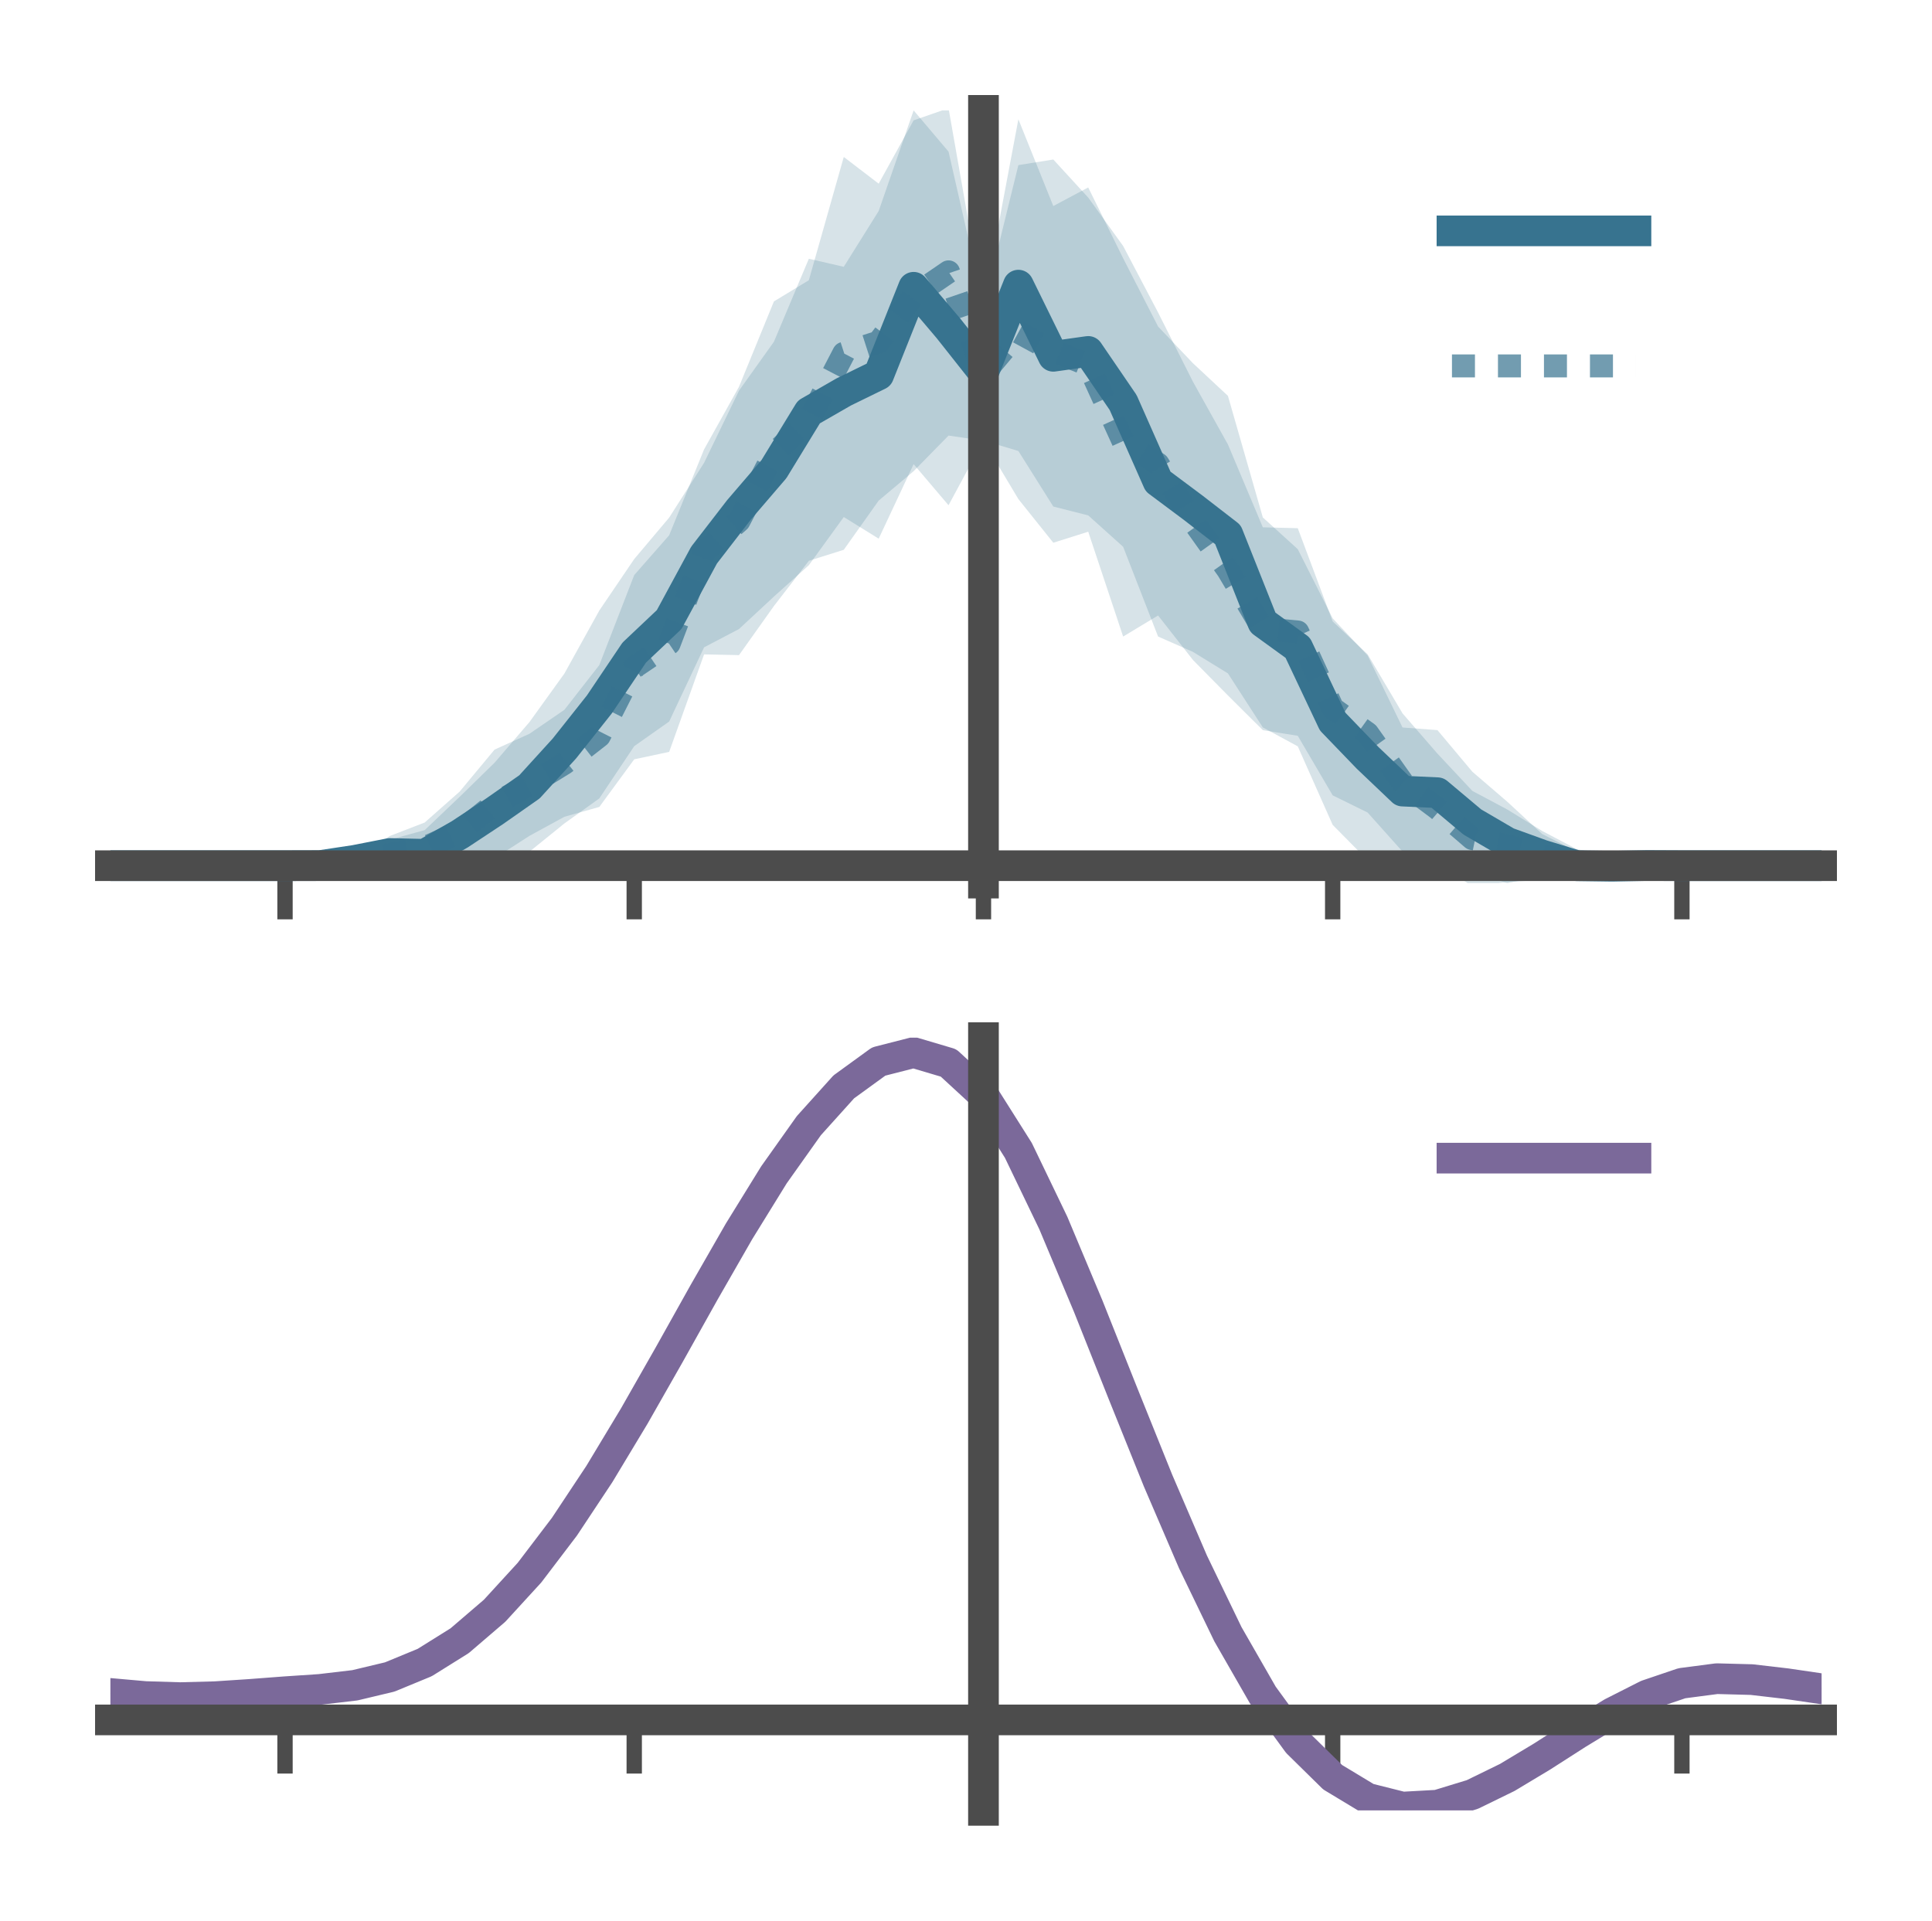 <?xml version="1.0" encoding="utf-8" standalone="no"?>
<!DOCTYPE svg PUBLIC "-//W3C//DTD SVG 1.1//EN"
  "http://www.w3.org/Graphics/SVG/1.1/DTD/svg11.dtd">
<!-- Created with matplotlib (https://matplotlib.org/) -->
<svg height="125.28pt" version="1.1" viewBox="0 0 126 125.28" width="126pt" xmlns="http://www.w3.org/2000/svg" xmlns:xlink="http://www.w3.org/1999/xlink">
 <defs>
  <style type="text/css">*{stroke-linecap:butt;stroke-linejoin:round;}</style>
 </defs>
 <g id="figure_1">
  <g id="patch_1">
   <path d="M 0 125.28 
L 126 125.28 
L 126 0 
L 0 0 
z
" style="fill:none;"/>
  </g>
  <g id="axes_1">
   <g id="patch_2">
    <path d="M 7.2 57.6 
L 118.8 57.6 
L 118.8 7.2 
L 7.2 7.2 
z
" style="fill:none;"/>
   </g>
   <g id="PolyCollection_1">
    <path clip-path="url(#p286b6209b8)" d="M 7.2 56.463 
L 7.2 56.463 
L 9.478 56.463 
L 11.755 56.463 
L 14.033 56.463 
L 16.31 56.463 
L 18.588 56.463 
L 20.865 56.268 
L 23.143 55.346 
L 25.42 54.771 
L 27.698 54.143 
L 29.976 51.973 
L 32.253 49.749 
L 34.531 47.094 
L 36.808 43.932 
L 39.086 39.82 
L 41.363 36.462 
L 43.641 33.761 
L 45.918 30.188 
L 48.196 25.48 
L 50.473 22.291 
L 52.751 16.877 
L 55.029 17.403 
L 57.306 13.762 
L 59.584 7.2 
L 61.861 9.89 
L 64.139 19.875 
L 66.416 7.779 
L 68.694 13.44 
L 70.971 12.226 
L 73.249 16.847 
L 75.527 21.297 
L 77.804 23.694 
L 80.082 25.819 
L 82.359 33.75 
L 84.637 35.819 
L 86.914 40.332 
L 89.192 42.756 
L 91.469 47.449 
L 93.747 47.621 
L 96.024 50.336 
L 98.302 52.293 
L 100.58 54.4 
L 102.857 55.546 
L 105.135 55.746 
L 107.412 56.286 
L 109.69 56.463 
L 111.967 56.463 
L 114.245 56.463 
L 116.522 56.463 
L 118.8 56.463 
L 118.8 56.463 
L 118.8 56.463 
L 116.522 56.463 
L 114.245 56.463 
L 111.967 56.463 
L 109.69 56.463 
L 107.412 56.62 
L 105.135 57.25 
L 102.857 57.385 
L 100.58 57.141 
L 98.302 57.6 
L 96.024 56.895 
L 93.747 55.785 
L 91.469 55.744 
L 89.192 56.107 
L 86.914 53.802 
L 84.637 48.679 
L 82.359 47.444 
L 80.082 43.921 
L 77.804 42.519 
L 75.527 41.517 
L 73.249 35.663 
L 70.971 33.616 
L 68.694 33.038 
L 66.416 29.415 
L 64.139 28.729 
L 61.861 32.954 
L 59.584 30.273 
L 57.306 35.134 
L 55.029 33.722 
L 52.751 36.865 
L 50.473 38.91 
L 48.196 41.027 
L 45.918 42.221 
L 43.641 47.061 
L 41.363 48.667 
L 39.086 52.075 
L 36.808 53.708 
L 34.531 55.549 
L 32.253 56.085 
L 29.976 56.873 
L 27.698 57.298 
L 25.42 56.563 
L 23.143 56.879 
L 20.865 56.646 
L 18.588 56.463 
L 16.31 56.463 
L 14.033 56.463 
L 11.755 56.463 
L 9.478 56.463 
L 7.2 56.463 
z
" style="fill:#37738f;fill-opacity:0.2;"/>
   </g>
   <g id="PolyCollection_2">
    <path clip-path="url(#p286b6209b8)" d="M 7.2 56.463 
L 7.2 56.463 
L 9.478 56.463 
L 11.755 56.463 
L 14.033 56.463 
L 16.31 56.463 
L 18.588 56.463 
L 20.865 56.325 
L 23.143 55.951 
L 25.42 54.527 
L 27.698 53.647 
L 29.976 51.632 
L 32.253 48.893 
L 34.531 47.859 
L 36.808 46.297 
L 39.086 43.378 
L 41.363 37.507 
L 43.641 34.913 
L 45.918 29.311 
L 48.196 25.226 
L 50.473 19.659 
L 52.751 18.278 
L 55.029 10.237 
L 57.306 11.979 
L 59.584 7.849 
L 61.861 7.058 
L 64.139 20.021 
L 66.416 10.77 
L 68.694 10.403 
L 70.971 12.886 
L 73.249 16.045 
L 75.527 20.382 
L 77.804 24.904 
L 80.082 28.99 
L 82.359 34.394 
L 84.637 34.45 
L 86.914 40.533 
L 89.192 42.674 
L 91.469 46.528 
L 93.747 49.156 
L 96.024 51.586 
L 98.302 52.8 
L 100.58 54.2 
L 102.857 55.398 
L 105.135 55.769 
L 107.412 56.344 
L 109.69 56.463 
L 111.967 56.463 
L 114.245 56.463 
L 116.522 56.463 
L 118.8 56.463 
L 118.8 56.463 
L 118.8 56.463 
L 116.522 56.463 
L 114.245 56.463 
L 111.967 56.463 
L 109.69 56.463 
L 107.412 56.607 
L 105.135 56.901 
L 102.857 57.347 
L 100.58 57.389 
L 98.302 57.529 
L 96.024 57.801 
L 93.747 56.31 
L 91.469 55.542 
L 89.192 52.995 
L 86.914 51.876 
L 84.637 47.991 
L 82.359 47.624 
L 80.082 45.359 
L 77.804 43.048 
L 75.527 40.144 
L 73.249 41.518 
L 70.971 34.681 
L 68.694 35.398 
L 66.416 32.551 
L 64.139 28.742 
L 61.861 28.409 
L 59.584 30.733 
L 57.306 32.649 
L 55.029 35.859 
L 52.751 36.577 
L 50.473 39.527 
L 48.196 42.73 
L 45.918 42.681 
L 43.641 49.041 
L 41.363 49.525 
L 39.086 52.631 
L 36.808 53.273 
L 34.531 54.516 
L 32.253 55.984 
L 29.976 56.903 
L 27.698 56.958 
L 25.42 56.909 
L 23.143 56.879 
L 20.865 56.592 
L 18.588 56.463 
L 16.31 56.463 
L 14.033 56.463 
L 11.755 56.463 
L 9.478 56.463 
L 7.2 56.463 
z
" style="fill:#37738f;fill-opacity:0.2;"/>
   </g>
   <g id="matplotlib.axis_1">
    <g id="xtick_1">
     <g id="line2d_1">
      <defs>
       <path d="M 0 0 
L 0 3.5 
" id="mdf734bee03" style="stroke:#4c4c4c;"/>
      </defs>
      <g>
       <use style="fill:#4c4c4c;stroke:#4c4c4c;" x="18.588" xlink:href="#mdf734bee03" y="56.463"/>
      </g>
     </g>
    </g>
    <g id="xtick_2">
     <g id="line2d_2">
      <g>
       <use style="fill:#4c4c4c;stroke:#4c4c4c;" x="41.363" xlink:href="#mdf734bee03" y="56.463"/>
      </g>
     </g>
    </g>
    <g id="xtick_3">
     <g id="line2d_3">
      <g>
       <use style="fill:#4c4c4c;stroke:#4c4c4c;" x="64.139" xlink:href="#mdf734bee03" y="56.463"/>
      </g>
     </g>
    </g>
    <g id="xtick_4">
     <g id="line2d_4">
      <g>
       <use style="fill:#4c4c4c;stroke:#4c4c4c;" x="86.914" xlink:href="#mdf734bee03" y="56.463"/>
      </g>
     </g>
    </g>
    <g id="xtick_5">
     <g id="line2d_5">
      <g>
       <use style="fill:#4c4c4c;stroke:#4c4c4c;" x="109.69" xlink:href="#mdf734bee03" y="56.463"/>
      </g>
     </g>
    </g>
   </g>
   <g id="matplotlib.axis_2"/>
   <g id="line2d_6">
    <path clip-path="url(#p286b6209b8)" d="M 7.2 56.463 
L 9.478 56.463 
L 11.755 56.463 
L 14.033 56.463 
L 16.31 56.463 
L 18.588 56.463 
L 20.865 56.457 
L 23.143 56.113 
L 25.42 55.667 
L 27.698 55.72 
L 29.976 54.423 
L 32.253 52.917 
L 34.531 51.321 
L 36.808 48.82 
L 39.086 45.947 
L 41.363 42.565 
L 43.641 40.411 
L 45.918 36.205 
L 48.196 33.254 
L 50.473 30.6 
L 52.751 26.871 
L 55.029 25.562 
L 57.306 24.448 
L 59.584 18.737 
L 61.861 21.422 
L 64.139 24.302 
L 66.416 18.597 
L 68.694 23.239 
L 70.971 22.921 
L 73.249 26.255 
L 75.527 31.407 
L 77.804 33.107 
L 80.082 34.87 
L 82.359 40.597 
L 84.637 42.249 
L 86.914 47.067 
L 89.192 49.431 
L 91.469 51.597 
L 93.747 51.703 
L 96.024 53.615 
L 98.302 54.946 
L 100.58 55.77 
L 102.857 56.466 
L 105.135 56.498 
L 107.412 56.453 
L 109.69 56.463 
L 111.967 56.463 
L 114.245 56.463 
L 116.522 56.463 
L 118.8 56.463 
" style="fill:none;stroke:#37738f;stroke-linecap:square;stroke-width:2;"/>
   </g>
   <g id="line2d_7">
    <path clip-path="url(#p286b6209b8)" d="M 7.2 56.463 
L 9.478 56.463 
L 11.755 56.463 
L 14.033 56.463 
L 16.31 56.463 
L 18.588 56.463 
L 20.865 56.459 
L 23.143 56.415 
L 25.42 55.718 
L 27.698 55.303 
L 29.976 54.268 
L 32.253 52.439 
L 34.531 51.187 
L 36.808 49.785 
L 39.086 48.005 
L 41.363 43.516 
L 43.641 41.977 
L 45.918 35.996 
L 48.196 33.978 
L 50.473 29.593 
L 52.751 27.428 
L 55.029 23.048 
L 57.306 22.314 
L 59.584 19.291 
L 61.861 17.733 
L 64.139 24.382 
L 66.416 21.661 
L 68.694 22.901 
L 70.971 23.784 
L 73.249 28.782 
L 75.527 30.263 
L 77.804 33.976 
L 80.082 37.175 
L 82.359 41.009 
L 84.637 41.221 
L 86.914 46.204 
L 89.192 47.835 
L 91.469 51.035 
L 93.747 52.733 
L 96.024 54.693 
L 98.302 55.165 
L 100.58 55.794 
L 102.857 56.373 
L 105.135 56.335 
L 107.412 56.476 
L 109.69 56.463 
L 111.967 56.463 
L 114.245 56.463 
L 116.522 56.463 
L 118.8 56.463 
" style="fill:none;stroke:#37738f;stroke-dasharray:1.5,1.5;stroke-dashoffset:0;stroke-opacity:0.7;stroke-width:1.5;"/>
   </g>
   <g id="patch_3">
    <path d="M 64.139 57.6 
L 64.139 7.2 
" style="fill:none;stroke:#4c4c4c;stroke-linecap:square;stroke-linejoin:miter;stroke-width:2;"/>
   </g>
   <g id="patch_4">
    <path d="M 118.8 57.6 
L 118.8 7.2 
" style="fill:none;"/>
   </g>
   <g id="patch_5">
    <path d="M 7.2 56.463 
L 118.8 56.463 
" style="fill:none;stroke:#4c4c4c;stroke-linecap:square;stroke-linejoin:miter;stroke-width:2;"/>
   </g>
   <g id="patch_6">
    <path d="M 7.2 7.2 
L 118.8 7.2 
" style="fill:none;"/>
   </g>
   <g id="legend_1">
    <g id="line2d_8">
     <path d="M 94.693 15.059 
L 106.693 15.059 
" style="fill:none;stroke:#37738f;stroke-linecap:square;stroke-width:2;"/>
    </g>
    <g id="line2d_9"/>
    <g id="text_1">
     <!--   -->
     <g transform="translate(111.493 17.159)scale(0.06 -0.06)">
      <defs>
       <path id="DejaVuSans-32"/>
      </defs>
      <use xlink:href="#DejaVuSans-32"/>
     </g>
    </g>
    <g id="line2d_10">
     <path d="M 94.693 23.866 
L 106.693 23.866 
" style="fill:none;stroke:#37738f;stroke-dasharray:1.5,1.5;stroke-dashoffset:0;stroke-opacity:0.7;stroke-width:1.5;"/>
    </g>
    <g id="line2d_11"/>
    <g id="text_2">
     <!--   -->
     <g transform="translate(111.493 25.966)scale(0.06 -0.06)">
      <use xlink:href="#DejaVuSans-32"/>
     </g>
    </g>
   </g>
  </g>
  <g id="axes_2">
   <g id="patch_7">
    <path d="M 7.2 118.08 
L 118.8 118.08 
L 118.8 67.68 
L 7.2 67.68 
z
" style="fill:none;"/>
   </g>
   <g id="PolyCollection_3">
    <path clip-path="url(#p50925e9e3c)" d="M 7.2 110.494 
L 7.2 110.412 
L 9.478 110.623 
L 11.755 110.694 
L 14.033 110.627 
L 16.31 110.467 
L 18.588 110.286 
L 20.865 110.129 
L 23.143 109.855 
L 25.42 109.306 
L 27.698 108.354 
L 29.976 106.908 
L 32.253 104.919 
L 34.531 102.375 
L 36.808 99.311 
L 39.086 95.792 
L 41.363 91.919 
L 43.641 87.821 
L 45.918 83.653 
L 48.196 79.589 
L 50.473 75.819 
L 52.751 72.542 
L 55.029 69.96 
L 57.306 68.274 
L 59.584 67.68 
L 61.861 68.365 
L 64.139 70.497 
L 66.416 74.157 
L 68.694 78.962 
L 70.971 84.474 
L 73.249 90.285 
L 75.527 96.034 
L 77.804 101.424 
L 80.082 106.218 
L 82.359 110.251 
L 84.637 113.419 
L 86.914 115.685 
L 89.192 117.072 
L 91.469 117.651 
L 93.747 117.531 
L 96.024 116.848 
L 98.302 115.753 
L 100.58 114.407 
L 102.857 112.973 
L 105.135 111.609 
L 107.412 110.469 
L 109.69 109.703 
L 111.967 109.408 
L 114.245 109.475 
L 116.522 109.749 
L 118.8 110.096 
L 118.8 110.204 
L 118.8 110.204 
L 116.522 109.881 
L 114.245 109.626 
L 111.967 109.57 
L 109.69 109.871 
L 107.412 110.649 
L 105.135 111.819 
L 102.857 113.228 
L 100.58 114.714 
L 98.302 116.107 
L 96.024 117.239 
L 93.747 117.946 
L 91.469 118.08 
L 89.192 117.513 
L 86.914 116.152 
L 84.637 113.939 
L 82.359 110.864 
L 80.082 106.962 
L 77.804 102.327 
L 75.527 97.115 
L 73.249 91.55 
L 70.971 85.92 
L 68.694 80.573 
L 66.416 75.909 
L 64.139 72.356 
L 61.861 70.29 
L 59.584 69.627 
L 57.306 70.198 
L 55.029 71.819 
L 52.751 74.299 
L 50.473 77.439 
L 48.196 81.046 
L 45.918 84.928 
L 43.641 88.904 
L 41.363 92.809 
L 39.086 96.499 
L 36.808 99.851 
L 34.531 102.774 
L 32.253 105.206 
L 29.976 107.119 
L 27.698 108.52 
L 25.42 109.449 
L 23.143 109.986 
L 20.865 110.25 
L 18.588 110.396 
L 16.31 110.56 
L 14.033 110.701 
L 11.755 110.754 
L 9.478 110.687 
L 7.2 110.494 
z
" style="fill:#7b699a;fill-opacity:0.2;"/>
   </g>
   <g id="matplotlib.axis_3">
    <g id="xtick_6">
     <g id="line2d_12">
      <g>
       <use style="fill:#4c4c4c;stroke:#4c4c4c;" x="18.588" xlink:href="#mdf734bee03" y="112.178"/>
      </g>
     </g>
    </g>
    <g id="xtick_7">
     <g id="line2d_13">
      <g>
       <use style="fill:#4c4c4c;stroke:#4c4c4c;" x="41.363" xlink:href="#mdf734bee03" y="112.178"/>
      </g>
     </g>
    </g>
    <g id="xtick_8">
     <g id="line2d_14">
      <g>
       <use style="fill:#4c4c4c;stroke:#4c4c4c;" x="64.139" xlink:href="#mdf734bee03" y="112.178"/>
      </g>
     </g>
    </g>
    <g id="xtick_9">
     <g id="line2d_15">
      <g>
       <use style="fill:#4c4c4c;stroke:#4c4c4c;" x="86.914" xlink:href="#mdf734bee03" y="112.178"/>
      </g>
     </g>
    </g>
    <g id="xtick_10">
     <g id="line2d_16">
      <g>
       <use style="fill:#4c4c4c;stroke:#4c4c4c;" x="109.69" xlink:href="#mdf734bee03" y="112.178"/>
      </g>
     </g>
    </g>
   </g>
   <g id="matplotlib.axis_4"/>
   <g id="line2d_17">
    <path clip-path="url(#p50925e9e3c)" d="M 7.2 110.453 
L 9.478 110.655 
L 11.755 110.724 
L 14.033 110.664 
L 16.31 110.514 
L 18.588 110.341 
L 20.865 110.189 
L 23.143 109.921 
L 25.42 109.377 
L 27.698 108.437 
L 29.976 107.014 
L 32.253 105.062 
L 34.531 102.575 
L 36.808 99.581 
L 39.086 96.145 
L 41.363 92.364 
L 43.641 88.362 
L 45.918 84.29 
L 48.196 80.318 
L 50.473 76.629 
L 52.751 73.42 
L 55.029 70.89 
L 57.306 69.236 
L 59.584 68.653 
L 61.861 69.328 
L 64.139 71.427 
L 66.416 75.033 
L 68.694 79.767 
L 70.971 85.197 
L 73.249 90.917 
L 75.527 96.575 
L 77.804 101.875 
L 80.082 106.59 
L 82.359 110.557 
L 84.637 113.679 
L 86.914 115.918 
L 89.192 117.293 
L 91.469 117.865 
L 93.747 117.739 
L 96.024 117.043 
L 98.302 115.93 
L 100.58 114.561 
L 102.857 113.101 
L 105.135 111.714 
L 107.412 110.559 
L 109.69 109.787 
L 111.967 109.489 
L 114.245 109.55 
L 116.522 109.815 
L 118.8 110.15 
" style="fill:none;stroke:#7b699a;stroke-linecap:square;stroke-width:2;"/>
   </g>
   <g id="patch_8">
    <path d="M 64.139 118.08 
L 64.139 67.68 
" style="fill:none;stroke:#4c4c4c;stroke-linecap:square;stroke-linejoin:miter;stroke-width:2;"/>
   </g>
   <g id="patch_9">
    <path d="M 118.8 118.08 
L 118.8 67.68 
" style="fill:none;"/>
   </g>
   <g id="patch_10">
    <path d="M 7.2 112.178 
L 118.8 112.178 
" style="fill:none;stroke:#4c4c4c;stroke-linecap:square;stroke-linejoin:miter;stroke-width:2;"/>
   </g>
   <g id="patch_11">
    <path d="M 7.2 67.68 
L 118.8 67.68 
" style="fill:none;"/>
   </g>
   <g id="legend_2">
    <g id="line2d_18">
     <path d="M 94.693 75.539 
L 106.693 75.539 
" style="fill:none;stroke:#7b699a;stroke-linecap:square;stroke-width:2;"/>
    </g>
    <g id="line2d_19"/>
    <g id="text_3">
     <!--   -->
     <g transform="translate(111.493 77.639)scale(0.06 -0.06)">
      <use xlink:href="#DejaVuSans-32"/>
     </g>
    </g>
   </g>
  </g>
 </g>
 <defs>
  <clipPath id="p286b6209b8">
   <rect height="50.4" width="111.6" x="7.2" y="7.2"/>
  </clipPath>
  <clipPath id="p50925e9e3c">
   <rect height="50.4" width="111.6" x="7.2" y="67.68"/>
  </clipPath>
 </defs>
</svg>
